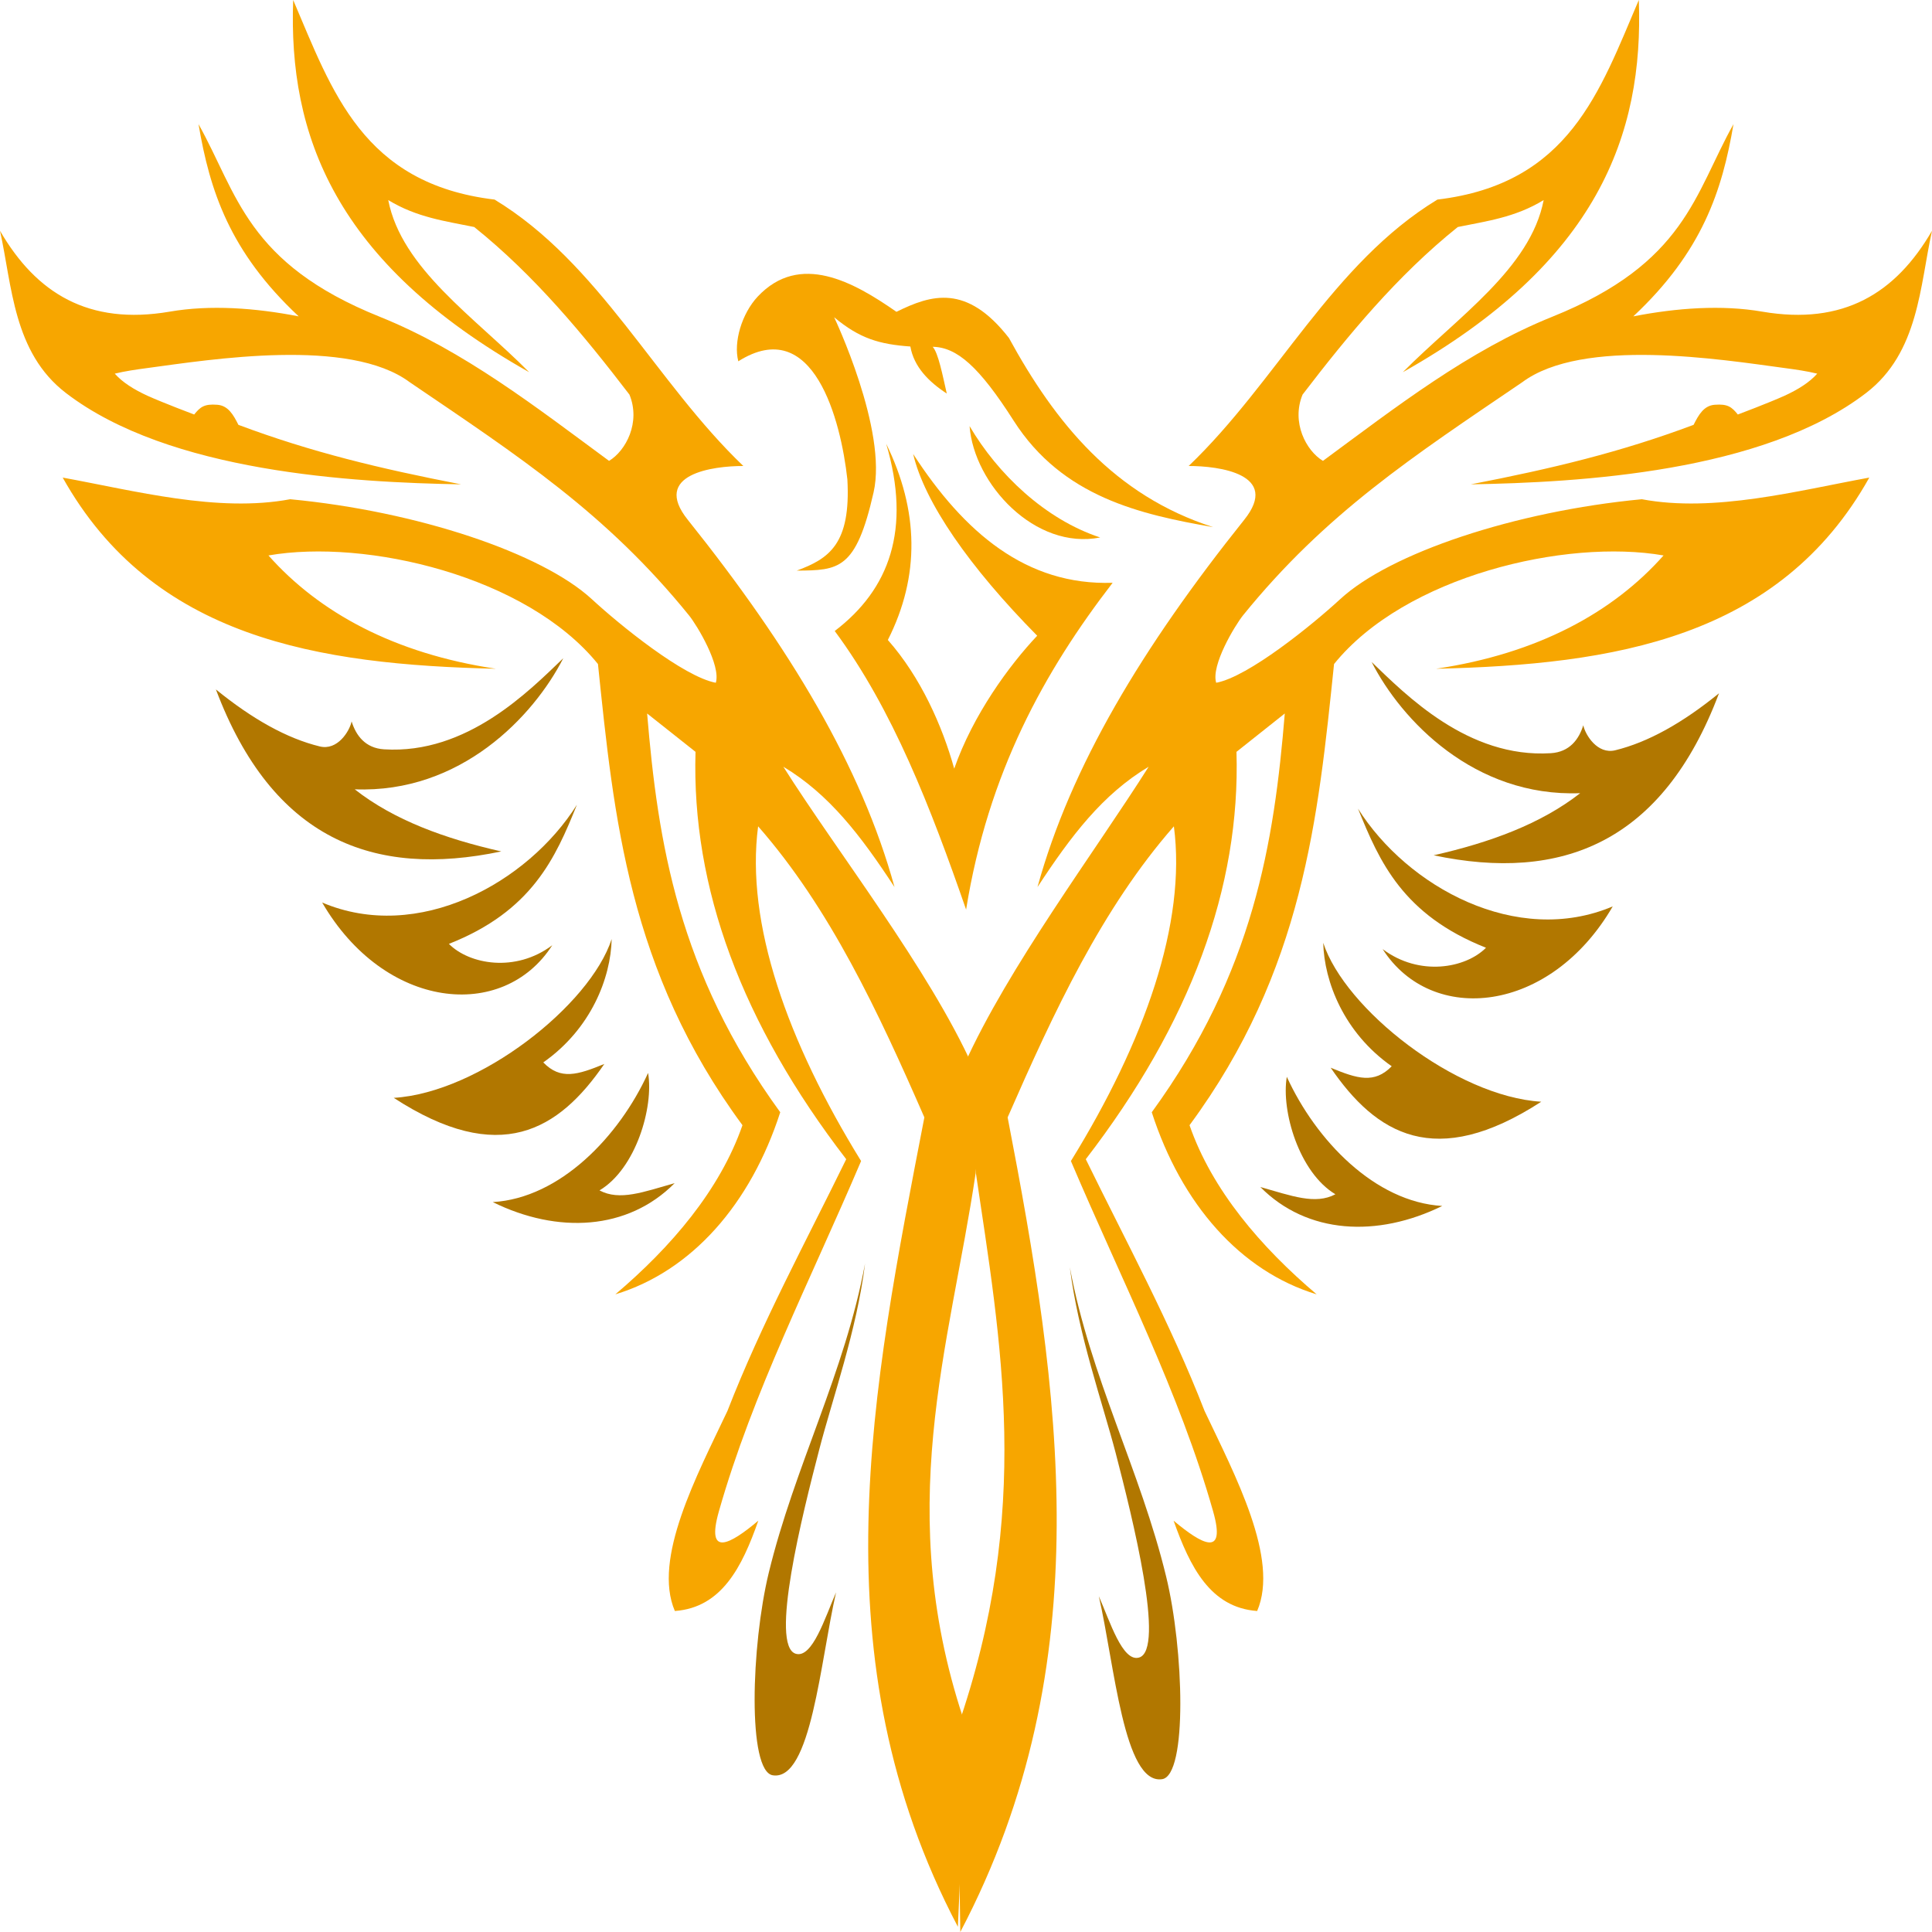 <svg width="20" height="20" viewBox="0 0 20 20" fill="none" xmlns="http://www.w3.org/2000/svg">
<path d="M5.831 6.814C5.479 7.151 4.835 7.811 3.976 7.757C3.782 7.745 3.685 7.614 3.64 7.468C3.618 7.571 3.493 7.772 3.31 7.727C2.97 7.644 2.614 7.445 2.235 7.137C2.819 8.688 3.866 9.093 5.189 8.814C4.607 8.682 4.08 8.491 3.672 8.171C4.768 8.214 5.523 7.417 5.831 6.814Z" fill="#B17700"/>
<path d="M5.972 8.331C5.462 9.141 4.329 9.765 3.335 9.343C3.981 10.455 5.208 10.58 5.717 9.785C5.336 10.072 4.857 9.983 4.647 9.771C5.506 9.432 5.749 8.885 5.972 8.331Z" fill="#B17700"/>
<path d="M6.332 9.721C6.108 10.408 4.961 11.311 4.076 11.365C5.173 12.078 5.784 11.702 6.256 11.014C5.98 11.127 5.803 11.183 5.624 10.998C6.119 10.651 6.323 10.123 6.332 9.721Z" fill="#B17700"/>
<path d="M6.709 11.107C6.41 11.763 5.798 12.403 5.101 12.444C5.773 12.775 6.499 12.737 6.984 12.248C6.659 12.34 6.415 12.434 6.206 12.323C6.583 12.098 6.769 11.46 6.709 11.107Z" fill="#B17700"/>
<path d="M9.916 19.946C8.453 17.163 9.025 14.384 9.569 11.567C9.092 10.475 8.592 9.403 7.848 8.554C7.716 9.555 8.151 10.783 8.914 12.019C8.388 13.256 7.792 14.414 7.442 15.645C7.304 16.13 7.56 15.986 7.85 15.742C7.682 16.222 7.47 16.642 6.986 16.677C6.754 16.137 7.214 15.274 7.53 14.607C7.884 13.697 8.339 12.861 8.76 12C7.678 10.594 7.158 9.188 7.2 7.783L6.699 7.386C6.81 8.719 7.022 10.064 8.077 11.514C7.771 12.463 7.161 13.159 6.37 13.399C6.946 12.911 7.453 12.319 7.686 11.648C6.508 10.051 6.355 8.463 6.19 6.874C5.452 5.962 3.788 5.574 2.779 5.75C3.302 6.34 4.081 6.766 5.134 6.923C3.293 6.88 1.581 6.608 0.649 4.944C1.394 5.08 2.254 5.309 3.004 5.168C4.322 5.293 5.61 5.726 6.127 6.203C6.417 6.471 7.077 7.006 7.41 7.068C7.465 6.888 7.217 6.475 7.133 6.371C6.277 5.314 5.376 4.727 4.242 3.957C3.616 3.49 2.185 3.721 1.518 3.811C1.418 3.824 1.288 3.843 1.188 3.868C1.27 3.96 1.388 4.033 1.527 4.097C1.696 4.173 2.01 4.291 2.01 4.291C2.074 4.212 2.115 4.18 2.248 4.19C2.361 4.198 2.415 4.292 2.468 4.398C3.224 4.681 3.928 4.85 4.773 5.014C3.654 4.994 1.752 4.89 0.682 4.068C0.136 3.649 0.126 2.958 0 2.389C0.375 3.036 0.917 3.37 1.758 3.226C2.174 3.154 2.641 3.187 3.092 3.275C2.376 2.605 2.172 1.974 2.055 1.285C2.459 2.006 2.55 2.724 3.931 3.279C4.801 3.629 5.554 4.218 6.305 4.771C6.48 4.665 6.634 4.372 6.516 4.085C6.045 3.47 5.534 2.851 4.909 2.35C4.612 2.289 4.316 2.252 4.019 2.071C4.157 2.78 4.915 3.284 5.478 3.853C3.459 2.716 2.984 1.39 3.035 0C3.438 0.943 3.754 1.903 5.12 2.066C6.206 2.725 6.784 3.953 7.695 4.824C7.382 4.823 6.741 4.908 7.12 5.381C8.177 6.703 8.917 7.936 9.26 9.183C8.911 8.65 8.584 8.222 8.109 7.937C8.668 8.821 9.617 10.034 10.072 11.045L10.1 12.144C9.835 13.938 9.225 15.645 10.008 17.897L9.916 19.946Z" fill="#F7A600"/>
<path d="M8.955 13.08C8.745 14.213 8.225 15.181 7.958 16.282C7.776 17.032 7.736 18.339 8.001 18.378C8.397 18.437 8.492 17.193 8.655 16.484C8.54 16.747 8.41 17.168 8.239 17.12C7.964 17.042 8.306 15.675 8.482 15.001C8.616 14.483 8.87 13.771 8.955 13.08Z" fill="#B17700"/>
<path d="M8.248 5.907C8.584 5.783 8.809 5.63 8.772 4.963C8.705 4.353 8.422 3.248 7.643 3.74C7.591 3.542 7.679 3.247 7.843 3.071C8.279 2.606 8.837 2.919 9.28 3.228C9.64 3.05 10.006 2.936 10.444 3.498C10.924 4.376 11.531 5.127 12.559 5.457C11.805 5.325 10.999 5.146 10.494 4.356C10.137 3.796 9.906 3.594 9.655 3.59C9.713 3.652 9.758 3.886 9.801 4.074C9.614 3.952 9.461 3.798 9.424 3.587C9.104 3.564 8.899 3.505 8.635 3.284C8.635 3.284 9.191 4.453 9.043 5.098C8.861 5.9 8.683 5.904 8.248 5.907Z" fill="#F7A600"/>
<path d="M10.037 4.411C10.328 4.907 10.82 5.377 11.389 5.564C10.715 5.697 10.082 5.011 10.037 4.411Z" fill="#F7A600"/>
<path d="M9.453 4.7C9.981 5.513 10.624 6.063 11.518 6.033C10.812 6.949 10.23 7.996 10.001 9.416C9.636 8.365 9.242 7.343 8.641 6.532C9.21 6.099 9.434 5.478 9.174 4.594C9.512 5.285 9.526 5.962 9.191 6.625C9.532 7.011 9.755 7.516 9.878 7.957C10.072 7.401 10.447 6.888 10.737 6.581C10.034 5.869 9.57 5.199 9.453 4.7Z" fill="#F7A600"/>
<path d="M9.941 20C11.404 17.217 10.975 14.384 10.431 11.567C10.909 10.475 11.408 9.403 12.152 8.554C12.284 9.555 11.849 10.783 11.086 12.019C11.612 13.256 12.209 14.414 12.558 15.645C12.696 16.13 12.44 15.986 12.149 15.742C12.319 16.222 12.53 16.642 13.014 16.677C13.246 16.137 12.786 15.274 12.47 14.607C12.116 13.697 11.661 12.861 11.24 12C12.322 10.594 12.842 9.188 12.8 7.783L13.3 7.386C13.19 8.719 12.978 10.064 11.923 11.514C12.229 12.463 12.839 13.159 13.63 13.399C13.054 12.911 12.546 12.319 12.314 11.648C13.492 10.051 13.645 8.463 13.81 6.874C14.547 5.962 16.212 5.574 17.221 5.75C16.698 6.34 15.919 6.766 14.866 6.923C16.707 6.88 18.419 6.608 19.351 4.944C18.606 5.08 17.746 5.309 16.996 5.168C15.678 5.293 14.39 5.726 13.873 6.203C13.582 6.471 12.923 7.006 12.59 7.068C12.534 6.888 12.784 6.475 12.867 6.371C13.723 5.314 14.624 4.727 15.758 3.957C16.384 3.49 17.815 3.721 18.482 3.811C18.582 3.824 18.712 3.843 18.812 3.868C18.73 3.96 18.612 4.033 18.473 4.097C18.304 4.173 17.99 4.291 17.99 4.291C17.926 4.212 17.885 4.18 17.752 4.19C17.639 4.198 17.585 4.292 17.532 4.398C16.776 4.681 16.072 4.85 15.226 5.014C16.346 4.994 18.248 4.89 19.318 4.068C19.864 3.649 19.874 2.958 20 2.389C19.625 3.036 19.083 3.37 18.242 3.226C17.826 3.154 17.359 3.187 16.908 3.275C17.623 2.605 17.828 1.974 17.945 1.285C17.541 2.006 17.45 2.724 16.069 3.279C15.199 3.629 14.446 4.218 13.695 4.771C13.52 4.665 13.366 4.372 13.484 4.085C13.955 3.47 14.466 2.851 15.091 2.35C15.387 2.289 15.684 2.252 15.98 2.071C15.843 2.78 15.085 3.284 14.522 3.853C16.541 2.716 17.016 1.39 16.965 0C16.561 0.943 16.246 1.903 14.88 2.066C13.794 2.725 13.216 3.953 12.305 4.824C12.618 4.823 13.259 4.908 12.88 5.381C11.823 6.703 11.083 7.936 10.74 9.183C11.089 8.65 11.415 8.222 11.891 7.937C11.332 8.821 10.437 10.011 9.982 11.022L10.097 12.108C10.362 13.902 10.692 15.64 9.909 17.892L9.941 20Z" fill="#F7A600"/>
<path d="M14.199 6.853C14.552 7.191 15.195 7.851 16.054 7.797C16.248 7.785 16.345 7.654 16.39 7.508C16.412 7.61 16.537 7.811 16.72 7.767C17.06 7.684 17.416 7.485 17.795 7.177C17.211 8.728 16.164 9.133 14.841 8.854C15.423 8.722 15.95 8.53 16.358 8.211C15.262 8.253 14.507 7.457 14.199 6.853Z" fill="#B17700"/>
<path d="M14.058 8.371C14.568 9.181 15.701 9.804 16.695 9.383C16.049 10.495 14.822 10.62 14.313 9.825C14.694 10.112 15.173 10.023 15.383 9.811C14.524 9.471 14.281 8.924 14.058 8.371Z" fill="#B17700"/>
<path d="M13.698 9.76C13.923 10.447 15.069 11.351 15.955 11.405C14.857 12.117 14.246 11.741 13.775 11.053C14.051 11.167 14.227 11.222 14.407 11.038C13.912 10.691 13.708 10.162 13.698 9.76Z" fill="#B17700"/>
<path d="M13.321 11.147C13.621 11.803 14.232 12.443 14.93 12.484C14.258 12.814 13.531 12.777 13.047 12.288C13.371 12.379 13.615 12.474 13.824 12.363C13.448 12.138 13.261 11.5 13.321 11.147Z" fill="#B17700"/>
<path d="M11.075 13.119C11.285 14.253 11.805 15.22 12.072 16.321C12.255 17.072 12.294 18.379 12.03 18.418C11.633 18.477 11.538 17.232 11.375 16.524C11.491 16.787 11.62 17.207 11.791 17.159C12.066 17.082 11.724 15.714 11.549 15.04C11.414 14.523 11.161 13.811 11.075 13.119Z" fill="#B17700"/>
</svg>
